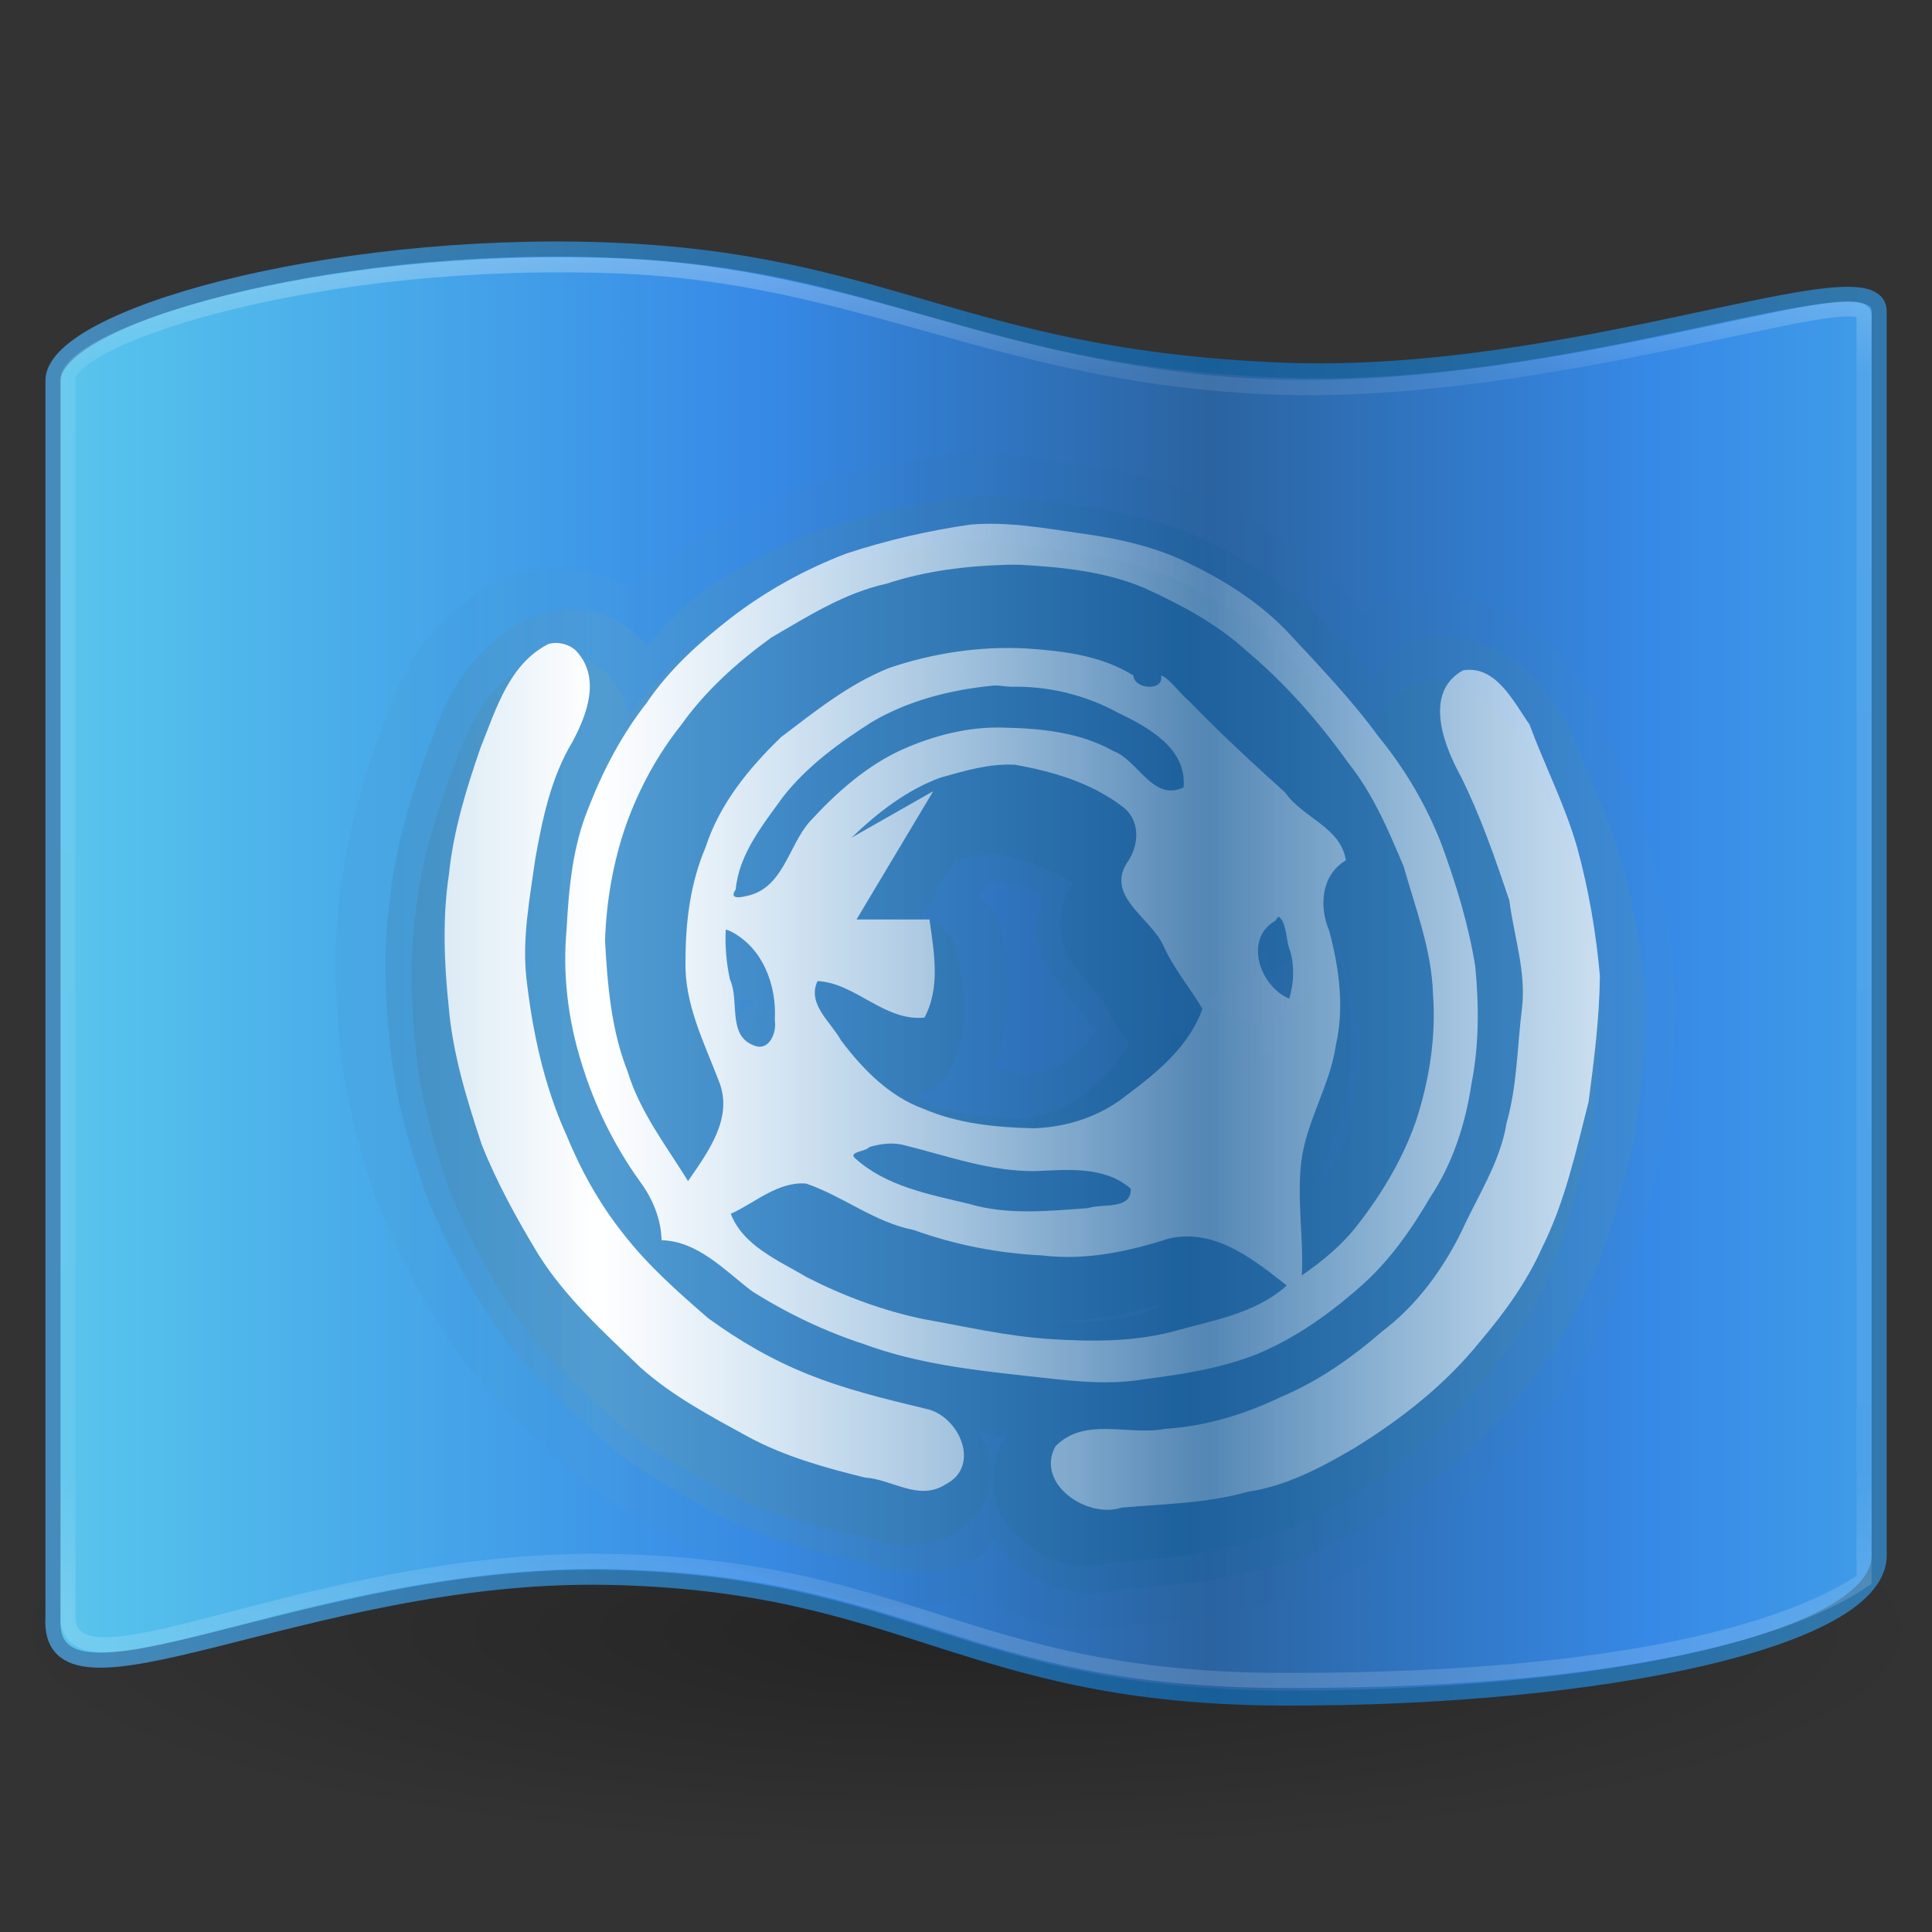 <?xml version="1.0" encoding="UTF-8" standalone="no"?>
<!-- Created with Inkscape (http://www.inkscape.org/) -->

<svg
   xmlns:dc="http://purl.org/dc/elements/1.1/"
   xmlns:cc="http://creativecommons.org/ns#"
   xmlns:rdf="http://www.w3.org/1999/02/22-rdf-syntax-ns#"
   xmlns:svg="http://www.w3.org/2000/svg"
   xmlns="http://www.w3.org/2000/svg"
   xmlns:xlink="http://www.w3.org/1999/xlink"
   xmlns:sodipodi="http://sodipodi.sourceforge.net/DTD/sodipodi-0.dtd"
   xmlns:inkscape="http://www.inkscape.org/namespaces/inkscape"
   width="128"
   height="128"
   id="svg4057"
   version="1.1"
   inkscape:version="0.91 r13725"
   sodipodi:docname="preferences-desktop-locale.svg">
  <rect width="100%" height="100%" fill="#333333" stroke="none"/>
  <defs
     id="defs4059">
    <linearGradient
       inkscape:collect="always"
       xlink:href="#linearGradient4120"
       id="linearGradient3862"
       gradientUnits="userSpaceOnUse"
       spreadMethod="reflect"
       x1="14.851"
       y1="25.002"
       x2="30.055"
       y2="25.002"
       gradientTransform="matrix(2.667,0,0,2.667,0,-80)" />
    <linearGradient
       id="linearGradient4120">
      <stop
         id="stop4122"
         style="stop-color:#ffffff;stop-opacity:1"
         offset="0" />
      <stop
         id="stop4124"
         style="stop-color:#ffffff;stop-opacity:0.235"
         offset="1" />
    </linearGradient>
    <linearGradient
       inkscape:collect="always"
       xlink:href="#linearGradient3707-319-631-407-324-3-8"
       id="linearGradient3927"
       gradientUnits="userSpaceOnUse"
       gradientTransform="translate(0,-4.8555953e-4)"
       spreadMethod="reflect"
       x1="29.967"
       y1="21.024"
       x2="14.851"
       y2="21.024" />
    <linearGradient
       id="linearGradient3707-319-631-407-324-3-8">
      <stop
         offset="0"
         style="stop-color:#185f9a;stop-opacity:1;"
         id="stop3760-7-3" />
      <stop
         offset="1"
         style="stop-color:#599ec9;stop-opacity:1;"
         id="stop3762-8-4" />
    </linearGradient>
    <linearGradient
       y2="21.024"
       x2="14.851"
       y1="21.024"
       x1="29.967"
       spreadMethod="reflect"
       gradientTransform="translate(0,-4.8555953e-4)"
       gradientUnits="userSpaceOnUse"
       id="linearGradient3946"
       xlink:href="#linearGradient3707-319-631-407-324-3-8-3"
       inkscape:collect="always" />
    <linearGradient
       id="linearGradient3707-319-631-407-324-3-8-3">
      <stop
         offset="0"
         style="stop-color:#185f9a;stop-opacity:1;"
         id="stop3760-7-3-6" />
      <stop
         offset="1"
         style="stop-color:#599ec9;stop-opacity:1;"
         id="stop3762-8-4-4" />
    </linearGradient>
    <linearGradient
       y2="21.024"
       x2="14.851"
       y1="21.024"
       x1="29.967"
       spreadMethod="reflect"
       gradientTransform="translate(0,-4.8555953e-4)"
       gradientUnits="userSpaceOnUse"
       id="linearGradient3980"
       xlink:href="#linearGradient3707-319-631-407-324-3-8-3-8"
       inkscape:collect="always" />
    <linearGradient
       id="linearGradient3707-319-631-407-324-3-8-3-8">
      <stop
         offset="0"
         style="stop-color:#185f9a;stop-opacity:1;"
         id="stop3760-7-3-6-1" />
      <stop
         offset="1"
         style="stop-color:#599ec9;stop-opacity:1;"
         id="stop3762-8-4-4-0" />
    </linearGradient>
    <linearGradient
       inkscape:collect="always"
       xlink:href="#linearGradient3875"
       id="linearGradient3865"
       gradientUnits="userSpaceOnUse"
       x1="23.571"
       y1="5.553"
       x2="23.571"
       y2="39.87"
       gradientTransform="matrix(2.767,0,0,2.757,-2.419,-83.103)" />
    <linearGradient
       id="linearGradient3875">
      <stop
         offset="0"
         style="stop-color:#ffffff;stop-opacity:1;"
         id="stop3877" />
      <stop
         id="stop3879"
         style="stop-color:#ffffff;stop-opacity:0.235;"
         offset="0.131" />
      <stop
         offset="0.902"
         style="stop-color:#ffffff;stop-opacity:0.157;"
         id="stop3881" />
      <stop
         offset="1"
         style="stop-color:#ffffff;stop-opacity:0.392;"
         id="stop3883" />
    </linearGradient>
    <linearGradient
       inkscape:collect="always"
       xlink:href="#linearGradient2867-449-88-871-390-598-476-591-434-148-57-177-3-8"
       id="linearGradient3868"
       gradientUnits="userSpaceOnUse"
       gradientTransform="matrix(3.566,0,0,3.56,-19.923,-86.597)"
       spreadMethod="reflect"
       x1="0.365"
       y1="19.599"
       x2="28.06"
       y2="19.599" />
    <linearGradient
       id="linearGradient2867-449-88-871-390-598-476-591-434-148-57-177-3-8">
      <stop
         offset="0"
         style="stop-color:#90dbec;stop-opacity:1;"
         id="stop3750-8-9" />
      <stop
         offset="0.262"
         style="stop-color:#55c1ec;stop-opacity:1;"
         id="stop3752-3-2" />
      <stop
         offset="0.705"
         style="stop-color:#3689e6;stop-opacity:1;"
         id="stop3754-7-2" />
      <stop
         offset="1"
         style="stop-color:#2b63a0;stop-opacity:1;"
         id="stop3756-9-3" />
    </linearGradient>
    <linearGradient
       inkscape:collect="always"
       xlink:href="#linearGradient3707-319-631-407-324-3-8"
       id="linearGradient3870"
       gradientUnits="userSpaceOnUse"
       spreadMethod="reflect"
       x1="30"
       y1="30"
       x2="-11"
       y2="30"
       gradientTransform="matrix(2.689,0,0,2.666,-0.523,-80.804)" />
    <linearGradient
       id="linearGradient8838">
      <stop
         id="stop8840"
         style="stop-color:#000000;stop-opacity:1"
         offset="0" />
      <stop
         id="stop8842"
         style="stop-color:#000000;stop-opacity:0"
         offset="1" />
    </linearGradient>
    <radialGradient
       r="10.625"
       fy="4.625"
       fx="62.625"
       cy="4.625"
       cx="62.625"
       gradientTransform="matrix(6.024,0,0,1.38,-313.224,21.616)"
       gradientUnits="userSpaceOnUse"
       id="radialGradient4055"
       xlink:href="#linearGradient8838"
       inkscape:collect="always" />
  </defs>
  <sodipodi:namedview
     id="base"
     pagecolor="#ffffff"
     bordercolor="#666666"
     borderopacity="1.0"
     inkscape:pageopacity="0.0"
     inkscape:pageshadow="2"
     inkscape:zoom="1"
     inkscape:cx="80.001141"
     inkscape:cy="41.507082"
     inkscape:current-layer="layer1"
     showgrid="false"
     inkscape:grid-bbox="true"
     inkscape:document-units="px"
     inkscape:window-width="1366"
     inkscape:window-height="718"
     inkscape:window-x="0"
     inkscape:window-y="25"
     inkscape:window-maximized="1"
     inkscape:snap-bbox="true"
     inkscape:bbox-paths="true"
     inkscape:bbox-nodes="true"
     inkscape:snap-bbox-edge-midpoints="true"
     inkscape:snap-global="true">
    <inkscape:grid
       type="xygrid"
       id="grid4173" />
  </sodipodi:namedview>
  <g
     id="layer1"
     inkscape:label="Layer 1"
     inkscape:groupmode="layer"
     transform="translate(0,80)">
    <path
       inkscape:connector-curvature="0"
       style="display:inline;overflow:visible;visibility:visible;opacity:0.3;fill:url(#radialGradient4055);fill-opacity:1;fill-rule:evenodd;stroke:none;stroke-width:1;marker:none"
       id="path8836"
       d="m 128,28 c 0,8.1 -28.654,14.667 -64,14.667 -35.346,0 -64,-6.566 -64,-14.667 C 0,19.9 28.654,13.333 64,13.333 c 35.346,0 64,6.566 64,14.667 l 0,0 z" />
    <path
       inkscape:connector-curvature="0"
       style="fill:url(#linearGradient3868);fill-opacity:1;fill-rule:evenodd;stroke:url(#linearGradient3870);stroke-width:1;stroke-linecap:butt;stroke-linejoin:round;stroke-miterlimit:4;stroke-dasharray:none;stroke-opacity:1"
       id="path4319"
       d="m 3.51,-54.75 c -0.119,-4.194 18.04,-9.357 36.645,-8.692 18.604,0.666 23.571,7.084 44.652,7.964 19.526,0.816 39.81,-8.131 39.691,-3.857 l 0,82.319 c 0.168,5.648 -18.398,9.576 -39.484,9.515 C 63.929,32.438 60.012,24.86 40.156,24.501 20.31,24.143 3.006,34.999 3.51,27.106 Z"
       sodipodi:nodetypes="cssccsscc" />
    <path
       inkscape:connector-curvature="0"
       style="opacity:0.4;fill:none;stroke:url(#linearGradient3865);stroke-width:1px;stroke-linecap:butt;stroke-linejoin:miter;stroke-opacity:1"
       id="path5213"
       d="m 4.5,-54.973 c 0.416,-2.79 16.437,-8.162 36.356,-7.412 16.237,0.611 25.707,7.422 43.753,8.032 18.045,0.61 38.981,-7.102 38.891,-4.727 l 0,83.746 C 117.938,28.47 105.491,31.407 84.811,31.332 64.151,31.257 60.4,23.949 40.856,23.458 20.87,22.956 4.5,33.076 4.5,27.048 Z"
       sodipodi:nodetypes="cszccsssc" />
    <g
       id="g4194"
       transform="matrix(1.898,0,0,1.898,-27.596,-8.633)">
      <path
         transform="matrix(1.347,0,0,1.342,15.439,-35.166)"
         d="m 23.875,10.01 a 3.032,3.032 0 0 0 -0.178,0.02 c -1.219,0.174 -2.428,0.451 -3.615,0.842 a 3.032,3.032 0 0 0 -0.133,0.047 c -1.278,0.488 -2.517,1.154 -3.645,2.023 a 3.032,3.032 0 0 0 -0.012,0.012 c -0.194,0.151 -0.386,0.435 -0.586,0.604 -0.895,-0.573 -1.832,-0.801 -2.963,-0.457 a 3.032,3.032 0 0 0 -0.492,0.197 c -2.376,1.208 -2.83,3.399 -3.125,4.131 a 3.032,3.032 0 0 0 -0.055,0.141 c -0.377,1.086 -0.759,2.34 -0.914,3.773 -0.204,1.43 -0.139,2.757 -0.018,3.936 0.137,1.588 0.563,2.947 0.949,4.113 a 3.032,3.032 0 0 0 0.062,0.168 c 0.468,1.176 1.043,2.232 1.629,3.199 a 3.032,3.032 0 0 0 0.031,0.049 c 0.977,1.546 2.148,2.536 2.992,3.348 a 3.032,3.032 0 0 0 0.074,0.068 c 1.151,1.035 2.327,1.644 3.256,2.154 a 3.032,3.032 0 0 0 0.027,0.016 c 1.312,0.702 2.576,1.017 3.621,1.271 a 3.032,3.032 0 0 0 0.506,0.08 c -0.38,-0.026 -0.216,-0.01 0.443,0.164 0.585,0.155 1.864,0.163 2.979,-0.35 1.094,0.865 2.412,1.362 4.131,0.783 l -0.705,0.148 c 0.875,-0.076 2.098,-0.121 3.498,-0.484 1.54,-0.271 2.701,-0.921 3.557,-1.424 a 3.032,3.032 0 0 0 0.061,-0.035 c 1.345,-0.833 2.71,-1.886 3.855,-3.297 0.684,-0.806 1.395,-1.766 1.938,-2.957 0.77,-1.566 1.071,-3.03 1.361,-4.166 a 3.032,3.032 0 0 0 0.068,-0.354 c 0.139,-1.05 0.291,-2.211 0.307,-3.486 a 3.032,3.032 0 0 0 -0.012,-0.305 c -0.11,-1.243 -0.32,-2.485 -0.656,-3.717 a 3.032,3.032 0 0 0 -0.01,-0.035 c -0.41,-1.436 -0.963,-2.487 -1.262,-3.289 a 3.032,3.032 0 0 0 -0.355,-0.676 c -0.057,-0.082 -0.315,-0.6 -0.93,-1.264 -0.615,-0.664 -2.15,-1.617 -3.748,-1.33 a 3.032,3.032 0 0 0 -0.949,0.342 c -0.074,0.042 -0.088,0.141 -0.158,0.188 -0.14,-0.148 -0.315,-0.371 -0.445,-0.512 A 3.032,3.032 0 0 0 34.25,13.684 C 33.228,12.587 32.046,11.839 30.898,11.283 29.601,10.637 28.335,10.394 27.258,10.248 26.429,10.127 25.3,9.892 23.875,10.01 Z m -10.199,5.588 c -0.028,0.036 -0.035,0.076 -0.062,0.111 -0.02,0.029 -0.046,0.038 -0.066,0.068 l 0.129,-0.18 z m 22.918,0.76 0.107,0.141 c -0.026,-0.036 -0.05,-0.052 -0.076,-0.088 -0.013,-0.016 -0.018,-0.037 -0.031,-0.053 z m -24.768,2.539 c -0.004,0.01 -0.002,0.017 -0.006,0.027 -0.005,0.013 -0.016,0.026 -0.021,0.039 l 0.027,-0.066 z m 20.188,3.684 c 0.294,1.03 0.536,1.82 0.549,2.205 a 3.032,3.032 0 0 0 0.008,0.129 c 0.012,0.159 -0.06,0.33 -0.064,0.494 l -0.744,0.398 -1.873,-0.656 c -0.46,-0.367 -0.637,-0.659 -0.752,-0.898 -0.007,-0.112 -0.028,-0.247 -0.008,-0.314 l 2.885,-1.357 z m -20.971,0.234 c -0.002,0.018 0.007,0.033 0.006,0.051 -0.001,0.019 -0.013,0.049 -0.014,0.068 l 0.008,-0.119 z m 9.834,0.256 0.08,0.238 -0.023,0.018 c -0.054,-0.151 0.025,-0.079 -0.057,-0.256 z m -2.756,0.076 c 0.626,-0.165 1.323,-0.126 1.756,0.049 0.201,0.09 0.346,0.306 0.545,0.48 l -2.072,1.42 c -0.12,-0.438 -0.218,-0.975 -0.268,-1.736 0.003,-0.073 0.033,-0.14 0.039,-0.213 z m 2.998,0.004 c -0.022,0.063 -0.028,0.122 -0.053,0.176 4.6e-5,-0.012 -0.002,-0.017 -0.002,-0.029 a 3.032,3.032 0 0 0 0.055,-0.146 z m -0.121,0.279 0.002,0.006 c -0.011,0.02 -0.02,0.034 -0.031,0.053 a 3.032,3.032 0 0 0 0.029,-0.059 z m 7.98,0.328 c 8.69e-4,0.004 0.114,0.34 0.133,0.461 -0.129,-0.283 -0.134,-0.467 -0.133,-0.461 z m 0.16,0.562 c 0.036,0.176 -0.017,0.153 0.154,0.537 L 29.143,24.438 c -0.019,-0.067 0.004,-0.068 -0.004,-0.117 z m -3.002,0.414 a 3.032,3.032 0 0 0 0.006,0.012 c 0.014,0.03 0.018,0.023 0.031,0.053 a 3.032,3.032 0 0 0 -0.012,0.01 c -0.017,-0.039 -0.002,-0.013 -0.025,-0.068 1.67e-4,-0.002 -1.66e-4,-0.004 0,-0.006 z m -14.604,2.514 c 0.001,0.005 0.004,0.009 0.006,0.014 0.001,0.004 8.14e-4,0.008 0.002,0.012 l -0.008,-0.025 z m 28.027,0.105 -0.023,0.141 c 0.004,-0.019 -0.002,-0.034 0.002,-0.053 0.004,-0.029 0.017,-0.059 0.021,-0.088 z m -1.41,3.926 -0.096,0.152 c 0.019,-0.028 0.025,-0.058 0.043,-0.086 0.013,-0.022 0.04,-0.045 0.053,-0.066 z m -2.395,2.996 -0.031,0.025 c 0.004,-0.003 0.004,-0.008 0.008,-0.012 0.006,-0.005 0.017,-0.008 0.023,-0.014 z m -15.334,1.977 c 0.018,0.007 0.031,0.003 0.049,0.01 0.021,0.007 0.036,0.021 0.057,0.027 l -0.105,-0.037 z m 8.482,1.02 c 0.016,-0.003 0.021,0.003 0.037,0 l -0.115,0.018 c 0.022,-0.003 0.056,-0.015 0.078,-0.018 z m -3.76,2.15 -0.248,0.145 c 0.049,-0.025 0.086,-0.081 0.135,-0.109 0.036,-0.021 0.078,-0.012 0.113,-0.035 z"
         id="path3925-3-9"
         style="color:#000000;font-style:normal;font-variant:normal;font-weight:normal;font-stretch:normal;font-size:medium;line-height:normal;font-family:'Andale Mono';-inkscape-font-specification:'Andale Mono';text-indent:0;text-align:start;text-decoration:none;text-decoration-line:none;letter-spacing:normal;word-spacing:normal;text-transform:none;direction:ltr;block-progression:tb;writing-mode:lr-tb;text-anchor:start;display:inline;overflow:visible;visibility:visible;opacity:0.1;fill:url(#linearGradient3980);fill-opacity:1;stroke:none;stroke-width:1;marker:none;enable-background:accumulate"
         inkscape:original="M 24.125 13.03125 C 23.073015 13.180997 22.040556 13.417538 21.03125 13.75 C 20.006281 14.141726 19.024969 14.674128 18.15625 15.34375 C 17.372414 15.954698 16.620402 16.638877 16.0625 17.46875 C 15.452657 18.246517 14.982588 19.143219 14.625 20.0625 C 14.225631 21.020453 14.116769 22.066991 14.0625 23.09375 C 13.96066 24.195833 14.109619 25.318443 14.4375 26.375 C 14.757467 27.439355 15.257176 28.441237 15.90625 29.34375 C 16.218169 29.764308 16.424077 30.284983 16.4375 30.8125 C 17.339994 30.83616 18.014716 31.548 18.6875 32.0625 C 19.556669 32.612833 20.489056 33.08653 21.46875 33.40625 C 22.74365 33.875521 24.094763 34.04115 25.4375 34.1875 C 26.425343 34.295011 27.447184 34.448421 28.4375 34.28125 C 29.38658 34.158854 30.325593 34.009849 31.21875 33.65625 C 32.152447 33.266988 32.994233 32.666229 33.75 32 C 34.481881 31.371911 35.047895 30.57775 35.53125 29.75 C 36.098884 28.898141 36.412592 27.912684 36.5625 26.90625 C 36.749167 25.962384 36.749288 24.956956 36.65625 24 C 36.489441 22.958043 36.174896 21.957595 35.8125 20.96875 C 35.43429 19.999745 34.910261 19.084949 34.25 18.28125 C 33.587733 17.371243 32.793983 16.573954 32.03125 15.75 C 31.342976 15.011171 30.467398 14.436305 29.5625 14 C 28.71039 13.572024 27.782881 13.376804 26.84375 13.25 C 25.94613 13.119668 25.034014 12.956218 24.125 13.03125 z M 25 14.03125 C 25.11053 14.02595 25.233167 14.034059 25.34375 14.03125 C 26.38256 14.09064 27.438622 14.185815 28.40625 14.59375 C 29.30684 15.001579 30.200331 15.487338 30.9375 16.15625 C 31.908262 16.970451 32.766344 17.906438 33.5 18.9375 C 34.113334 19.700935 34.498195 20.634147 34.875 21.53125 C 35.167608 22.568082 35.558847 23.598679 35.59375 24.6875 C 35.6745 25.764722 35.525338 26.853207 35.1875 27.875 C 34.866624 28.794153 34.348144 29.637489 33.75 30.40625 C 33.367174 30.914491 32.862552 31.325545 32.34375 31.6875 C 32.38897 30.750999 32.204406 29.80827 32.3125 28.875 C 32.431366 27.861051 33.042598 26.980024 33.1875 25.96875 C 33.4054 25.035184 33.277312 24.04364 33.03125 23.125 C 32.774059 22.524163 32.822805 21.735501 33.4375 21.375 C 33.311243 20.547737 32.374675 20.319287 31.9375 19.6875 C 31.117929 18.946302 30.29861 18.201978 29.53125 17.40625 C 29.311547 17.231016 29.048864 16.839983 28.84375 16.78125 C 28.93693 17.171254 28.185554 17.141175 28.15625 16.78125 C 27.366905 16.285633 26.409287 16.186553 25.5 16.125 C 24.344115 16.062 23.188856 16.221616 22.09375 16.59375 C 21.092201 16.99224 20.253791 17.669611 19.40625 18.3125 C 18.60555 19.084171 17.877302 19.958562 17.53125 21.03125 C 17.149173 21.92571 17.031188 22.913555 17.03125 23.875 C 16.9969 24.944409 17.507309 25.906382 17.875 26.875 C 18.243675 27.782746 17.5842 28.629987 17.09375 29.34375 C 16.550976 28.465026 15.897108 27.625978 15.59375 26.625 C 15.184868 25.596677 15.092599 24.470062 15.03125 23.375 C 15.06121 22.392655 15.238094 21.397436 15.5625 20.46875 C 15.881064 19.579289 16.348882 18.740008 16.9375 18 C 17.542667 17.149114 18.315838 16.456068 19.15625 15.84375 C 20.069162 15.312439 20.985948 14.727254 22.03125 14.5 C 22.990665 14.183034 23.992977 14.05849 25 14.03125 z M 13.625 16 C 12.647263 16.497044 12.31874 17.618587 11.9375 18.5625 C 11.58127 19.588913 11.266592 20.633726 11.15625 21.71875 C 10.993969 22.80362 11.04331 23.912915 11.15625 25 C 11.25524 26.18254 11.597216 27.316626 11.96875 28.4375 C 12.350175 29.395699 12.841859 30.307537 13.375 31.1875 C 14.049352 32.254386 15.003045 33.10076 15.90625 33.96875 C 16.705915 34.687628 17.657362 35.204716 18.59375 35.71875 C 19.497421 36.202494 20.508708 36.47742 21.5 36.71875 C 22.188311 36.76665 22.828484 37.308227 23.5 36.875 C 24.389831 36.413397 23.817894 35.160585 23 35 C 22.016261 34.762708 21.03579 34.536122 20.09375 34.15625 C 19.206444 33.80407 18.364363 33.311473 17.59375 32.75 C 16.83605 32.092756 16.083132 31.423455 15.46875 30.625 C 14.885043 29.886704 14.418353 29.057743 14.0625 28.1875 C 13.506885 26.965991 13.247212 25.640111 13.09375 24.3125 C 12.980635 23.316701 13.176111 22.328276 13.3125 21.34375 C 13.490138 20.343826 13.689679 19.318445 14.21875 18.4375 C 14.59339 17.741318 14.942066 16.818367 14.3125 16.15625 C 14.139743 15.996425 13.855004 15.930116 13.625 16 z M 36.34375 16.65625 C 35.362774 17.207506 35.852835 18.50753 36.28125 19.28125 C 36.773642 20.27246 37.148002 21.328 37.5 22.375 C 37.614647 23.268823 37.924059 24.152769 37.8125 25.0625 C 37.694764 26.007852 37.700761 26.980089 37.4375 27.90625 C 37.282342 28.878226 36.713442 29.70992 36.3125 30.59375 C 35.841055 31.549564 35.198784 32.415515 34.34375 33.0625 C 33.584195 33.719892 32.742889 34.329655 31.8125 34.71875 C 30.911591 35.153591 29.938887 35.43593 28.9375 35.5 C 28.035478 35.675857 26.939408 35.187415 26.21875 35.9375 C 25.723432 36.87598 27.0258 37.754498 27.875 37.46875 C 28.922667 37.37826 29.981643 37.35176 31 37.0625 C 31.95616 36.922264 32.831555 36.453276 33.65625 35.96875 C 34.816746 35.250123 35.921974 34.381135 36.78125 33.3125 C 37.385286 32.60258 37.930415 31.854063 38.3125 31 C 38.883451 29.858839 39.154647 28.603321 39.46875 27.375 C 39.606138 26.337651 39.736975 25.297906 39.75 24.25 C 39.6547 23.171086 39.472431 22.107974 39.1875 21.0625 C 38.88617 20.006955 38.382538 19.026369 38 18 C 37.607945 17.438231 37.160648 16.509801 36.34375 16.65625 z M 24.59375 17.03125 C 24.765464 17.0012 24.95281 17.06118 25.125 17.0625 C 26.045417 17.03987 26.975679 17.275123 27.78125 17.71875 C 28.5272 18.077743 29.492487 18.594422 29.40625 19.5625 C 28.641448 19.927417 28.280177 18.887296 27.65625 18.65625 C 26.843176 18.199761 25.884983 18.114168 24.96875 18.09375 C 24.082047 18.05609 23.212585 18.261786 22.40625 18.625 C 21.529095 19.028071 20.772455 19.699639 20.125 20.40625 C 19.57654 21.014712 19.453619 22.112373 18.5 22.28125 C 18.378135 22.31287 18.110476 22.337802 18.28125 22.09375 C 18.36537 21.209434 18.938414 20.506442 19.4375 19.8125 C 20.033508 19.045417 20.843059 18.455381 21.65625 17.9375 C 22.544693 17.411569 23.572358 17.1358 24.59375 17.03125 z M 25.21875 19 C 26.155407 19.166455 27.107906 19.453101 27.875 20.03125 C 28.359535 20.366084 28.313491 21.00091 28 21.4375 C 27.464843 22.276513 28.614874 22.822995 28.90625 23.5 C 29.158103 24.058833 29.563087 24.535783 29.875 25.0625 C 29.550415 25.987358 28.760667 26.651408 28 27.21875 C 27.346995 27.745883 26.521536 28.003109 25.6875 28.03125 C 24.760629 28.01166 23.795413 27.902601 22.9375 27.53125 C 22.08598 27.223694 21.440182 26.551804 20.90625 25.84375 C 20.660394 25.392684 20.040961 24.94288 20.3125 24.375 C 21.247985 24.41541 21.975015 25.384391 22.96875 25.28125 C 23.373562 24.530623 23.204892 23.646684 23.09375 22.84375 L 21.28125 22.84375 L 23.1875 19.65625 L 21.15625 20.8125 C 21.797615 20.194388 22.534079 19.623088 23.375 19.3125 C 23.981644 19.141893 24.580755 18.965458 25.21875 19 z M 31.75 22.78125 L 31.78125 22.78125 C 31.974951 22.935968 31.948317 23.368437 32.0625 23.625 C 32.169323 24.008693 32.14565 24.432782 32.03125 24.8125 C 31.301226 24.505862 30.891388 23.330177 31.6875 22.875 L 31.75 22.78125 z M 18.03125 23.09375 L 18.125 23.125 C 18.946006 23.521344 19.303555 24.475605 19.25 25.34375 C 19.3038 25.650298 19.110998 26.142498 18.71875 25.96875 C 18.067492 25.714936 18.366915 24.866635 18.125 24.34375 C 18.03445 23.933845 18.011297 23.512834 18.03125 23.09375 z M 22.40625 28.4375 C 23.513487 28.703964 24.628886 29.122847 25.78125 29.09375 C 26.569211 29.05943 27.449656 28.973407 28.09375 29.53125 C 28.11642 30.06894 27.377238 29.880386 27.03125 30 C 26.04257 30.07071 25.028463 30.195428 24.0625 29.90625 C 23.084606 29.671979 22.021354 29.475847 21.25 28.78125 C 21.052323 28.614214 21.522924 28.610214 21.59375 28.5 C 21.857223 28.42003 22.134007 28.38167 22.40625 28.4375 z M 20.03125 29.40625 C 20.948951 29.719643 21.721828 30.375316 22.6875 30.5625 C 23.716485 30.93365 24.814173 31.134652 25.90625 31.1875 C 26.97049 31.317233 28.025911 31.103925 29.03125 30.78125 C 30.10402 30.514903 31.050457 31.215606 31.84375 31.84375 L 31.96875 31.9375 C 31.185003 32.645336 30.079808 32.813719 29.09375 33.09375 C 28.108638 33.342705 27.070474 33.346788 26.0625 33.28125 C 25.009714 33.21305 23.97398 32.965294 22.9375 32.78125 C 21.931864 32.573295 20.975908 32.216713 20.0625 31.75 C 19.366603 31.335408 18.461525 30.956825 18.15625 30.15625 C 18.739588 29.897778 19.326397 29.345821 20.03125 29.40625 z "
         inkscape:radius="3.0319808"
         sodipodi:type="inkscape:offset" />
      <path
         transform="matrix(1.347,0,0,1.342,15.779,-35.056)"
         d="m 23.961,11.047 a 1.992,1.992 0 0 0 -0.117,0.012 c -1.162,0.165 -2.31,0.43 -3.436,0.801 a 1.992,1.992 0 0 0 -0.088,0.031 c -1.191,0.455 -2.342,1.074 -3.381,1.875 a 1.992,1.992 0 0 0 -0.008,0.008 c -0.38,0.296 -0.727,0.773 -1.107,1.135 -0.032,-0.038 -0.034,-0.089 -0.068,-0.125 a 1.992,1.992 0 0 0 -0.092,-0.088 C 14.892,13.981 14.05,13.789 13.047,14.094 a 1.992,1.992 0 0 0 -0.324,0.131 c -1.896,0.964 -2.306,2.787 -2.631,3.592 a 1.992,1.992 0 0 0 -0.035,0.094 C 9.687,18.975 9.328,20.156 9.188,21.471 c -0.19,1.314 -0.13,2.566 -0.012,3.713 0.124,1.449 0.521,2.731 0.902,3.881 a 1.992,1.992 0 0 0 0.041,0.109 c 0.438,1.101 0.985,2.108 1.553,3.045 a 1.992,1.992 0 0 0 0.02,0.033 c 0.873,1.382 1.969,2.321 2.834,3.152 a 1.992,1.992 0 0 0 0.049,0.045 c 1.031,0.927 2.129,1.504 3.061,2.016 a 1.992,1.992 0 0 0 0.02,0.01 c 1.172,0.627 2.348,0.93 3.375,1.18 a 1.992,1.992 0 0 0 0.332,0.051 c -0.132,-0.009 0.09,0.053 0.637,0.197 0.525,0.139 1.593,0.188 2.471,-0.318 0.18,-0.101 0.245,-0.329 0.404,-0.473 0.151,0.184 0.242,0.457 0.412,0.596 0.855,0.696 1.924,1.086 3.225,0.648 l -0.463,0.098 c 0.917,-0.079 2.064,-0.124 3.318,-0.449 1.368,-0.221 2.449,-0.818 3.301,-1.318 a 1.992,1.992 0 0 0 0.039,-0.023 c 1.285,-0.796 2.564,-1.789 3.613,-3.088 0.653,-0.77 1.303,-1.654 1.789,-2.727 0.703,-1.422 0.993,-2.812 1.291,-3.979 a 1.992,1.992 0 0 0 0.045,-0.232 c 0.139,-1.046 0.284,-2.164 0.299,-3.361 a 1.992,1.992 0 0 0 -0.008,-0.201 c -0.105,-1.186 -0.307,-2.367 -0.625,-3.535 a 1.992,1.992 0 0 0 -0.006,-0.023 c -0.373,-1.306 -0.911,-2.332 -1.238,-3.211 a 1.992,1.992 0 0 0 -0.232,-0.445 c -0.105,-0.15 -0.346,-0.617 -0.84,-1.15 -0.494,-0.534 -1.611,-1.227 -2.801,-1.014 a 1.992,1.992 0 0 0 -0.625,0.225 c -0.331,0.186 -0.478,0.533 -0.701,0.822 -0.4,-0.441 -0.812,-0.955 -1.174,-1.346 a 1.992,1.992 0 0 0 -0.004,-0.004 c -0.908,-0.974 -1.984,-1.661 -3.049,-2.176 -1.143,-0.57 -2.291,-0.798 -3.318,-0.938 -0.852,-0.124 -1.91,-0.336 -3.16,-0.232 z m 1.053,5.057 0.039,0 c -0.004,-1.79e-4 -0.007,0.002 -0.012,0.002 -0.008,-1.87e-4 -0.019,-0.002 -0.027,-0.002 z m -10.518,0.137 c -0.017,0.021 -0.021,0.047 -0.037,0.068 -0.014,0.021 -0.035,0.028 -0.049,0.049 l 0.086,-0.117 z m 21.293,0.777 0.07,0.092 c -0.017,-0.023 -0.034,-0.036 -0.051,-0.059 -0.008,-0.01 -0.011,-0.023 -0.02,-0.033 z m -23.002,2.279 c -0.003,0.006 -0.001,0.011 -0.004,0.018 -0.003,0.009 -0.01,0.017 -0.014,0.025 l 0.018,-0.043 z m 2.912,0.951 c -0.011,0.027 -0.003,0.051 -0.014,0.078 -0.007,0.02 -0.021,0.033 -0.027,0.053 0.008,-0.026 0.015,-0.058 0.023,-0.084 l 0.018,-0.047 z m 9.305,0.762 c 0.467,0.094 0.784,0.251 1.113,0.406 -0.067,0.354 -0.259,0.687 -0.193,1.006 0.134,0.651 0.433,1.059 0.654,1.34 0.442,0.561 0.652,0.882 0.498,0.525 a 1.992,1.992 0 0 0 0.014,0.031 c 0.144,0.32 0.236,0.391 0.381,0.625 -0.202,0.224 -0.276,0.392 -0.662,0.68 A 1.992,1.992 0 0 0 26.75,25.67 c -0.253,0.204 -0.642,0.336 -1.092,0.359 -0.338,-0.01 -0.559,-0.1 -0.854,-0.145 0.589,-1.384 0.354,-2.644 0.262,-3.314 a 1.992,1.992 0 0 0 -0.602,-1.17 l 0.191,-0.32 c 0.1,-0.017 0.279,-0.069 0.348,-0.07 z m -12.924,1.9 c -9.39e-4,0.01 0.005,0.019 0.004,0.029 -7.85e-4,0.015 -0.009,0.034 -0.01,0.049 l 0.006,-0.078 z m 20.723,0.066 c 0.35,0.147 0.366,0.233 0.42,0.455 0.034,0.14 -0.188,0.449 -0.344,0.738 l -1.117,0.598 -1.223,-0.43 c -0.184,-0.147 -0.071,-0.111 -0.154,-0.223 l 2.418,-1.139 z m -14.512,1.141 c 0.126,-0.046 0.227,0.022 0.361,0.01 l -1.213,0.83 c 0.034,-0.065 -0.014,-0.118 0.041,-0.203 0.127,-0.196 0.38,-0.479 0.811,-0.637 z m 11.889,0.096 c 0.034,0.105 -6.24e-4,0.081 0.062,0.223 l -0.076,-0.217 0.014,-0.006 z m 4.979,2.039 -0.031,0.17 c 0.007,-0.031 -7.71e-4,-0.057 0.006,-0.088 0.007,-0.046 0.019,-0.035 0.025,-0.082 z m -22.629,0.697 c 0.001,0.004 0.005,0.006 0.006,0.01 5.64e-4,0.002 -5.64e-4,0.004 0,0.006 l -0.006,-0.016 z m 26.004,0.25 -0.018,0.094 c 0.004,-0.018 -0.001,-0.033 0.002,-0.051 0.002,-0.014 0.013,-0.029 0.016,-0.043 z m -1.281,3.555 -0.062,0.1 c 0.008,-0.012 0.005,-0.027 0.014,-0.039 0.012,-0.021 0.037,-0.04 0.049,-0.061 z m -15.24,1.682 c 0.047,0.017 0.097,0.013 0.145,0.029 0.062,0.014 0.088,0.04 0.152,0.053 l -0.297,-0.082 z m 3.732,0.727 c 0.022,0.001 0.044,0.013 0.066,0.014 l -0.145,-0.012 c 0.027,0.003 0.051,-0.005 0.078,-0.002 z m 9.322,0.332 -0.02,0.018 c 0.004,-0.003 0.004,-0.007 0.008,-0.01 0.003,-0.003 0.008,-0.005 0.012,-0.008 z m -14.285,1.781 c 0.013,0.005 0.024,0.003 0.037,0.008 0.012,0.004 0.021,0.012 0.033,0.016 l -0.07,-0.023 z m 7.963,0.969 c 0.01,-0.002 0.015,0.002 0.025,0 l -0.078,0.012 c 0.016,-0.002 0.037,-0.01 0.053,-0.012 z"
         id="path3925-3"
         style="color:#000000;font-style:normal;font-variant:normal;font-weight:normal;font-stretch:normal;font-size:medium;line-height:normal;font-family:'Andale Mono';-inkscape-font-specification:'Andale Mono';text-indent:0;text-align:start;text-decoration:none;text-decoration-line:none;letter-spacing:normal;word-spacing:normal;text-transform:none;direction:ltr;block-progression:tb;writing-mode:lr-tb;text-anchor:start;display:inline;overflow:visible;visibility:visible;opacity:0.35;fill:url(#linearGradient3946);fill-opacity:1;stroke:none;stroke-width:1;marker:none;enable-background:accumulate"
         inkscape:original="M 24.125 13.03125 C 23.073015 13.180997 22.040556 13.417538 21.03125 13.75 C 20.006281 14.141726 19.024969 14.674128 18.15625 15.34375 C 17.372414 15.954698 16.620402 16.638877 16.0625 17.46875 C 15.452657 18.246517 14.982588 19.143219 14.625 20.0625 C 14.225631 21.020453 14.116769 22.066991 14.0625 23.09375 C 13.96066 24.195833 14.109619 25.318443 14.4375 26.375 C 14.757467 27.439355 15.257176 28.441237 15.90625 29.34375 C 16.218169 29.764308 16.424077 30.284983 16.4375 30.8125 C 17.339994 30.83616 18.014716 31.548 18.6875 32.0625 C 19.556669 32.612833 20.489056 33.08653 21.46875 33.40625 C 22.74365 33.875521 24.094763 34.04115 25.4375 34.1875 C 26.425343 34.295011 27.447184 34.448421 28.4375 34.28125 C 29.38658 34.158854 30.325593 34.009849 31.21875 33.65625 C 32.152447 33.266988 32.994233 32.666229 33.75 32 C 34.481881 31.371911 35.047895 30.57775 35.53125 29.75 C 36.098884 28.898141 36.412592 27.912684 36.5625 26.90625 C 36.749167 25.962384 36.749288 24.956956 36.65625 24 C 36.489441 22.958043 36.174896 21.957595 35.8125 20.96875 C 35.43429 19.999745 34.910261 19.084949 34.25 18.28125 C 33.587733 17.371243 32.793983 16.573954 32.03125 15.75 C 31.342976 15.011171 30.467398 14.436305 29.5625 14 C 28.71039 13.572024 27.782881 13.376804 26.84375 13.25 C 25.94613 13.119668 25.034014 12.956218 24.125 13.03125 z M 25 14.03125 C 25.11053 14.02595 25.233167 14.034059 25.34375 14.03125 C 26.38256 14.09064 27.438622 14.185815 28.40625 14.59375 C 29.30684 15.001579 30.200331 15.487338 30.9375 16.15625 C 31.908262 16.970451 32.766344 17.906438 33.5 18.9375 C 34.113334 19.700935 34.498195 20.634147 34.875 21.53125 C 35.167608 22.568082 35.558847 23.598679 35.59375 24.6875 C 35.6745 25.764722 35.525338 26.853207 35.1875 27.875 C 34.866624 28.794153 34.348144 29.637489 33.75 30.40625 C 33.367174 30.914491 32.862552 31.325545 32.34375 31.6875 C 32.38897 30.750999 32.204406 29.80827 32.3125 28.875 C 32.431366 27.861051 33.042598 26.980024 33.1875 25.96875 C 33.4054 25.035184 33.277312 24.04364 33.03125 23.125 C 32.774059 22.524163 32.822805 21.735501 33.4375 21.375 C 33.311243 20.547737 32.374675 20.319287 31.9375 19.6875 C 31.117929 18.946302 30.29861 18.201978 29.53125 17.40625 C 29.311547 17.231016 29.048864 16.839983 28.84375 16.78125 C 28.93693 17.171254 28.185554 17.141175 28.15625 16.78125 C 27.366905 16.285633 26.409287 16.186553 25.5 16.125 C 24.344115 16.062 23.188856 16.221616 22.09375 16.59375 C 21.092201 16.99224 20.253791 17.669611 19.40625 18.3125 C 18.60555 19.084171 17.877302 19.958562 17.53125 21.03125 C 17.149173 21.92571 17.031188 22.913555 17.03125 23.875 C 16.9969 24.944409 17.507309 25.906382 17.875 26.875 C 18.243675 27.782746 17.5842 28.629987 17.09375 29.34375 C 16.550976 28.465026 15.897108 27.625978 15.59375 26.625 C 15.184868 25.596677 15.092599 24.470062 15.03125 23.375 C 15.06121 22.392655 15.238094 21.397436 15.5625 20.46875 C 15.881064 19.579289 16.348882 18.740008 16.9375 18 C 17.542667 17.149114 18.315838 16.456068 19.15625 15.84375 C 20.069162 15.312439 20.985948 14.727254 22.03125 14.5 C 22.990665 14.183034 23.992977 14.05849 25 14.03125 z M 13.625 16 C 12.647263 16.497044 12.31874 17.618587 11.9375 18.5625 C 11.58127 19.588913 11.266592 20.633726 11.15625 21.71875 C 10.993969 22.80362 11.04331 23.912915 11.15625 25 C 11.25524 26.18254 11.597216 27.316626 11.96875 28.4375 C 12.350175 29.395699 12.841859 30.307537 13.375 31.1875 C 14.049352 32.254386 15.003045 33.10076 15.90625 33.96875 C 16.705915 34.687628 17.657362 35.204716 18.59375 35.71875 C 19.497421 36.202494 20.508708 36.47742 21.5 36.71875 C 22.188311 36.76665 22.828484 37.308227 23.5 36.875 C 24.389831 36.413397 23.817894 35.160585 23 35 C 22.016261 34.762708 21.03579 34.536122 20.09375 34.15625 C 19.206444 33.80407 18.364363 33.311473 17.59375 32.75 C 16.83605 32.092756 16.083132 31.423455 15.46875 30.625 C 14.885043 29.886704 14.418353 29.057743 14.0625 28.1875 C 13.506885 26.965991 13.247212 25.640111 13.09375 24.3125 C 12.980635 23.316701 13.176111 22.328276 13.3125 21.34375 C 13.490138 20.343826 13.689679 19.318445 14.21875 18.4375 C 14.59339 17.741318 14.942066 16.818367 14.3125 16.15625 C 14.139743 15.996425 13.855004 15.930116 13.625 16 z M 36.34375 16.65625 C 35.362774 17.207506 35.852835 18.50753 36.28125 19.28125 C 36.773642 20.27246 37.148002 21.328 37.5 22.375 C 37.614647 23.268823 37.924059 24.152769 37.8125 25.0625 C 37.694764 26.007852 37.700761 26.980089 37.4375 27.90625 C 37.282342 28.878226 36.713442 29.70992 36.3125 30.59375 C 35.841055 31.549564 35.198784 32.415515 34.34375 33.0625 C 33.584195 33.719892 32.742889 34.329655 31.8125 34.71875 C 30.911591 35.153591 29.938887 35.43593 28.9375 35.5 C 28.035478 35.675857 26.939408 35.187415 26.21875 35.9375 C 25.723432 36.87598 27.0258 37.754498 27.875 37.46875 C 28.922667 37.37826 29.981643 37.35176 31 37.0625 C 31.95616 36.922264 32.831555 36.453276 33.65625 35.96875 C 34.816746 35.250123 35.921974 34.381135 36.78125 33.3125 C 37.385286 32.60258 37.930415 31.854063 38.3125 31 C 38.883451 29.858839 39.154647 28.603321 39.46875 27.375 C 39.606138 26.337651 39.736975 25.297906 39.75 24.25 C 39.6547 23.171086 39.472431 22.107974 39.1875 21.0625 C 38.88617 20.006955 38.382538 19.026369 38 18 C 37.607945 17.438231 37.160648 16.509801 36.34375 16.65625 z M 24.59375 17.03125 C 24.765464 17.0012 24.95281 17.06118 25.125 17.0625 C 26.045417 17.03987 26.975679 17.275123 27.78125 17.71875 C 28.5272 18.077743 29.492487 18.594422 29.40625 19.5625 C 28.641448 19.927417 28.280177 18.887296 27.65625 18.65625 C 26.843176 18.199761 25.884983 18.114168 24.96875 18.09375 C 24.082047 18.05609 23.212585 18.261786 22.40625 18.625 C 21.529095 19.028071 20.772455 19.699639 20.125 20.40625 C 19.57654 21.014712 19.453619 22.112373 18.5 22.28125 C 18.378135 22.31287 18.110476 22.337802 18.28125 22.09375 C 18.36537 21.209434 18.938414 20.506442 19.4375 19.8125 C 20.033508 19.045417 20.843059 18.455381 21.65625 17.9375 C 22.544693 17.411569 23.572358 17.1358 24.59375 17.03125 z M 25.21875 19 C 26.155407 19.166455 27.107906 19.453101 27.875 20.03125 C 28.359535 20.366084 28.313491 21.00091 28 21.4375 C 27.464843 22.276513 28.614874 22.822995 28.90625 23.5 C 29.158103 24.058833 29.563087 24.535783 29.875 25.0625 C 29.550415 25.987358 28.760667 26.651408 28 27.21875 C 27.346995 27.745883 26.521536 28.003109 25.6875 28.03125 C 24.760629 28.01166 23.795413 27.902601 22.9375 27.53125 C 22.08598 27.223694 21.440182 26.551804 20.90625 25.84375 C 20.660394 25.392684 20.040961 24.94288 20.3125 24.375 C 21.247985 24.41541 21.975015 25.384391 22.96875 25.28125 C 23.373562 24.530623 23.204892 23.646684 23.09375 22.84375 L 21.28125 22.84375 L 23.1875 19.65625 L 21.15625 20.8125 C 21.797615 20.194388 22.534079 19.623088 23.375 19.3125 C 23.981644 19.141893 24.580755 18.965458 25.21875 19 z M 31.75 22.78125 L 31.78125 22.78125 C 31.974951 22.935968 31.948317 23.368437 32.0625 23.625 C 32.169323 24.008693 32.14565 24.432782 32.03125 24.8125 C 31.301226 24.505862 30.891388 23.330177 31.6875 22.875 L 31.75 22.78125 z M 18.03125 23.09375 L 18.125 23.125 C 18.946006 23.521344 19.303555 24.475605 19.25 25.34375 C 19.3038 25.650298 19.110998 26.142498 18.71875 25.96875 C 18.067492 25.714936 18.366915 24.866635 18.125 24.34375 C 18.03445 23.933845 18.011297 23.512834 18.03125 23.09375 z M 22.40625 28.4375 C 23.513487 28.703964 24.628886 29.122847 25.78125 29.09375 C 26.569211 29.05943 27.449656 28.973407 28.09375 29.53125 C 28.11642 30.06894 27.377238 29.880386 27.03125 30 C 26.04257 30.07071 25.028463 30.195428 24.0625 29.90625 C 23.084606 29.671979 22.021354 29.475847 21.25 28.78125 C 21.052323 28.614214 21.522924 28.610214 21.59375 28.5 C 21.857223 28.42003 22.134007 28.38167 22.40625 28.4375 z M 20.03125 29.40625 C 20.948951 29.719643 21.721828 30.375316 22.6875 30.5625 C 23.716485 30.93365 24.814173 31.134652 25.90625 31.1875 C 26.97049 31.317233 28.025911 31.103925 29.03125 30.78125 C 30.10402 30.514903 31.050457 31.215606 31.84375 31.84375 L 31.96875 31.9375 C 31.185003 32.645336 30.079808 32.813719 29.09375 33.09375 C 28.108638 33.342705 27.070474 33.346788 26.0625 33.28125 C 25.009714 33.21305 23.97398 32.965294 22.9375 32.78125 C 21.931864 32.573295 20.975908 32.216713 20.0625 31.75 C 19.366603 31.335408 18.461525 30.956825 18.15625 30.15625 C 18.739588 29.897778 19.326397 29.345821 20.03125 29.40625 z "
         inkscape:radius="1.99158"
         sodipodi:type="inkscape:offset" />
      <path
         transform="matrix(1.347,0,0,1.342,15.441,-34.737)"
         d="m 24.037,11.975 a 1.061,1.061 0 0 0 -0.062,0.006 c -1.11,0.158 -2.204,0.409 -3.275,0.762 a 1.061,1.061 0 0 0 -0.047,0.018 c -1.113,0.426 -2.185,1.005 -3.145,1.744 a 1.061,1.061 0 0 0 -0.004,0.004 c -0.669,0.522 -1.298,1.194 -1.879,1.916 -0.094,-0.355 -0.264,-0.705 -0.543,-0.998 a 1.061,1.061 0 0 0 -0.049,-0.049 c -0.492,-0.455 -1.075,-0.588 -1.717,-0.393 a 1.061,1.061 0 0 0 -0.172,0.07 c -1.467,0.746 -1.84,2.242 -2.191,3.111 a 1.061,1.061 0 0 0 -0.018,0.049 c -0.363,1.047 -0.702,2.164 -0.828,3.373 -0.177,1.207 -0.121,2.39 -0.006,3.508 0.112,1.325 0.483,2.539 0.859,3.676 a 1.061,1.061 0 0 0 0.021,0.059 c 0.412,1.034 0.933,1.996 1.484,2.906 a 1.061,1.061 0 0 0 0.012,0.018 c 0.78,1.235 1.811,2.132 2.693,2.98 a 1.061,1.061 0 0 0 0.025,0.023 c 0.923,0.829 1.953,1.378 2.887,1.891 a 1.061,1.061 0 0 0 0.01,0.006 C 19.14,37.215 20.24,37.504 21.25,37.75 a 1.061,1.061 0 0 0 0.176,0.027 c 0.091,0.006 0.363,0.107 0.809,0.225 0.434,0.115 1.169,0.145 1.793,-0.23 0.413,-0.232 0.761,-0.614 0.896,-1.041 0.142,-0.446 0.097,-0.881 -0.029,-1.25 -0.048,-0.14 -0.162,-0.24 -0.232,-0.369 0.215,0.025 0.449,0.108 0.66,0.131 0.028,0.003 0.068,-0.001 0.096,0.002 a 1.061,1.061 0 0 0 -0.137,0.197 c -0.245,0.465 -0.287,1.033 -0.145,1.488 0.143,0.455 0.422,0.799 0.736,1.055 0.628,0.512 1.448,0.79 2.34,0.49 l -0.246,0.051 c 0.976,-0.084 2.077,-0.121 3.229,-0.432 1.178,-0.184 2.16,-0.719 2.998,-1.211 a 1.061,1.061 0 0 0 0.021,-0.012 c 1.228,-0.76 2.428,-1.697 3.389,-2.891 0.628,-0.74 1.229,-1.558 1.666,-2.527 0.642,-1.292 0.921,-2.619 1.227,-3.814 a 1.061,1.061 0 0 0 0.023,-0.125 c 0.138,-1.042 0.277,-2.123 0.291,-3.25 a 1.061,1.061 0 0 0 -0.004,-0.107 c -0.1,-1.136 -0.293,-2.262 -0.596,-3.373 a 1.061,1.061 0 0 0 -0.004,-0.012 c -0.339,-1.189 -0.86,-2.195 -1.213,-3.143 a 1.061,1.061 0 0 0 -0.125,-0.236 c -0.147,-0.211 -0.374,-0.634 -0.76,-1.051 -0.386,-0.417 -1.128,-0.878 -1.953,-0.73 a 1.061,1.061 0 0 0 -0.332,0.121 c -0.634,0.356 -0.889,0.995 -0.992,1.609 -0.658,-0.844 -1.366,-1.604 -2.021,-2.312 a 1.061,1.061 0 0 0 -0.004,-0.002 c -0.805,-0.864 -1.786,-1.499 -2.775,-1.977 -1.007,-0.504 -2.05,-0.716 -3.035,-0.85 -0.001,-1.67e-4 -0.003,1.67e-4 -0.004,0 -0.873,-0.127 -1.864,-0.317 -2.955,-0.227 z m 1.014,3.115 c 0.016,-7.67e-4 0.13,0.002 0.24,0.002 0.014,7.95e-4 0.023,0.005 0.037,0.006 -0.969,-0.03 -1.921,0.149 -2.855,0.393 0.8,-0.25 1.657,-0.374 2.557,-0.398 a 1.061,1.061 0 0 0 0.021,-0.002 z m 2.811,0.457 c 0.034,0.013 0.085,0.007 0.119,0.021 0.043,0.02 0.072,0.05 0.115,0.07 -0.078,-0.034 -0.156,-0.063 -0.234,-0.092 z m -7.396,0.844 c -0.355,0.228 -0.738,0.426 -1.051,0.664 0.126,-0.1 0.205,-0.227 0.338,-0.324 0.259,-0.151 0.469,-0.203 0.713,-0.34 z m -5.236,0.424 c -0.008,0.01 -0.011,0.023 -0.02,0.033 -0.008,0.012 -0.019,0.018 -0.027,0.029 l 0.047,-0.062 z m 9.764,0.219 0.021,0 c -0.002,-9e-5 -0.004,0.002 -0.006,0.002 -0.005,-1.11e-4 -0.011,-0.002 -0.016,-0.002 z m 10.078,0.574 0.037,0.049 c -0.008,-0.011 -0.017,-0.018 -0.025,-0.029 -0.005,-0.006 -0.007,-0.014 -0.012,-0.02 z m -7.045,0.055 0.15,0.068 c -0.037,-0.021 -0.075,-0.02 -0.111,-0.039 -0.023,-0.009 -0.015,-0.02 -0.039,-0.029 z m -14.379,1.992 c -0.001,0.003 -5.75e-4,0.006 -0.002,0.01 -0.002,0.005 -0.006,0.009 -0.008,0.014 l 0.01,-0.023 z m 11.453,0.416 c 0.78,0.145 1.486,0.392 2.025,0.768 a 1.061,1.061 0 0 0 -0.02,0.029 c -0.254,0.399 -0.358,0.934 -0.27,1.365 0.089,0.431 0.297,0.727 0.475,0.953 0.356,0.451 0.635,0.766 0.621,0.734 a 1.061,1.061 0 0 0 0.008,0.016 c 0.215,0.478 0.436,0.754 0.66,1.076 -0.271,0.459 -0.641,0.915 -1.234,1.357 a 1.061,1.061 0 0 0 -0.031,0.023 c -0.439,0.355 -1.031,0.547 -1.662,0.572 -0.845,-0.021 -1.662,-0.125 -2.312,-0.406 a 1.061,1.061 0 0 0 -0.062,-0.025 c -0.083,-0.03 -0.153,-0.158 -0.234,-0.201 0.007,-6.49e-4 0.009,0.005 0.016,0.004 a 1.061,1.061 0 0 0 0.824,-0.551 c 0.628,-1.165 0.348,-2.323 0.242,-3.086 a 1.061,1.061 0 0 0 -0.994,-0.914 l 0.912,-1.525 c 0.377,-0.097 0.751,-0.196 1.037,-0.189 z m -8.543,0.545 c -0.005,0.011 -0.001,0.022 -0.006,0.033 -0.007,0.021 -0.022,0.035 -0.029,0.057 l 0.035,-0.09 z m 17.41,1.691 c 0.259,0.873 0.544,1.701 0.566,2.414 a 1.061,1.061 0 0 0 0.002,0.047 c 0.069,0.924 -0.059,1.871 -0.354,2.766 -0.169,0.482 -0.503,0.929 -0.793,1.387 0.101,-0.648 0.639,-1.486 0.836,-2.752 0.263,-1.171 0.1,-2.316 -0.168,-3.318 a 1.061,1.061 0 0 0 -0.051,-0.143 c -0.053,-0.124 -0.068,-0.285 -0.055,-0.359 0.009,-0.052 0.011,-0.041 0.016,-0.041 z m -20.961,0.689 c -6.16e-4,0.007 0.003,0.013 0.002,0.02 -3.6e-4,0.007 -0.004,0.015 -0.004,0.021 l 0.002,-0.041 z m 2.965,0.846 c -2.09e-4,0.006 0.002,0.011 0.002,0.018 -5e-6,0.005 -0.002,0.011 -0.002,0.016 l 0,-0.033 z m -2.549,2.838 c 2.53e-4,8.43e-4 0.002,0.001 0.002,0.002 7.59e-4,0.002 -7.6e-4,0.005 0,0.008 l -0.002,-0.01 z m 24.189,0.383 -0.008,0.049 c 0.002,-0.01 3.3e-5,-0.019 0.002,-0.029 9.86e-4,-0.006 0.005,-0.013 0.006,-0.02 z m -1.164,3.223 -0.033,0.053 c 0.004,-0.006 0.004,-0.013 0.008,-0.02 0.007,-0.011 0.019,-0.022 0.025,-0.033 z M 20.484,30.75 c 0.138,0.075 0.339,0.127 0.494,0.211 -0.132,-0.061 -0.274,-0.08 -0.404,-0.146 -0.048,-0.029 -0.043,-0.037 -0.09,-0.064 z m 1.844,0.811 c 0.034,0.012 0.071,0.009 0.105,0.021 0.024,0.005 0.028,0.017 0.053,0.021 l -0.158,-0.043 z m 0.695,0.135 c 0.248,0.072 0.501,0.091 0.752,0.146 -0.216,-0.041 -0.4,-0.06 -0.623,-0.1 l -0.006,-0.002 c -0.043,-0.009 -0.081,-0.035 -0.123,-0.045 z m 6.332,0.096 -0.068,0.02 c 0.049,-0.012 0.107,0.028 0.154,0.023 -0.24,0.066 -0.341,0.155 -0.607,0.23 -0.001,2.97e-4 -0.003,-2.96e-4 -0.004,0 -0.815,0.205 -1.743,0.22 -2.699,0.158 -0.029,-0.002 -0.065,-0.013 -0.094,-0.016 1.182,0.091 2.315,-0.094 3.318,-0.416 z m -3.549,0.445 c 0.016,8.58e-4 0.032,0.009 0.049,0.01 l -0.078,-0.006 c 0.011,0.001 0.019,-0.005 0.029,-0.004 z m -4.705,2.166 c 0.009,0.003 0.017,0.003 0.025,0.006 0.005,0.002 0.009,0.004 0.014,0.006 l -0.039,-0.012 z m 7.498,0.926 c 0.005,-8.37e-4 0.009,8.5e-4 0.014,0 l -0.041,0.006 c 0.009,-0.001 0.019,-0.005 0.027,-0.006 z"
         id="path3925"
         style="color:#000000;font-style:normal;font-variant:normal;font-weight:normal;font-stretch:normal;font-size:medium;line-height:normal;font-family:'Andale Mono';-inkscape-font-specification:'Andale Mono';text-indent:0;text-align:start;text-decoration:none;text-decoration-line:none;letter-spacing:normal;word-spacing:normal;text-transform:none;direction:ltr;block-progression:tb;writing-mode:lr-tb;text-anchor:start;display:inline;overflow:visible;visibility:visible;opacity:0.5;fill:url(#linearGradient3927);fill-opacity:1;stroke:none;stroke-width:1;marker:none;enable-background:accumulate"
         inkscape:original="M 24.125 13.03125 C 23.073015 13.180997 22.040556 13.417538 21.03125 13.75 C 20.006281 14.141726 19.024969 14.674128 18.15625 15.34375 C 17.372414 15.954698 16.620402 16.638877 16.0625 17.46875 C 15.452657 18.246517 14.982588 19.143219 14.625 20.0625 C 14.225631 21.020453 14.116769 22.066991 14.0625 23.09375 C 13.96066 24.195833 14.109619 25.318443 14.4375 26.375 C 14.757467 27.439355 15.257176 28.441237 15.90625 29.34375 C 16.218169 29.764308 16.424077 30.284983 16.4375 30.8125 C 17.339994 30.83616 18.014716 31.548 18.6875 32.0625 C 19.556669 32.612833 20.489056 33.08653 21.46875 33.40625 C 22.74365 33.875521 24.094763 34.04115 25.4375 34.1875 C 26.425343 34.295011 27.447184 34.448421 28.4375 34.28125 C 29.38658 34.158854 30.325593 34.009849 31.21875 33.65625 C 32.152447 33.266988 32.994233 32.666229 33.75 32 C 34.481881 31.371911 35.047895 30.57775 35.53125 29.75 C 36.098884 28.898141 36.412592 27.912684 36.5625 26.90625 C 36.749167 25.962384 36.749288 24.956956 36.65625 24 C 36.489441 22.958043 36.174896 21.957595 35.8125 20.96875 C 35.43429 19.999745 34.910261 19.084949 34.25 18.28125 C 33.587733 17.371243 32.793983 16.573954 32.03125 15.75 C 31.342976 15.011171 30.467398 14.436305 29.5625 14 C 28.71039 13.572024 27.782881 13.376804 26.84375 13.25 C 25.94613 13.119668 25.034014 12.956218 24.125 13.03125 z M 25 14.03125 C 25.11053 14.02595 25.233167 14.034059 25.34375 14.03125 C 26.38256 14.09064 27.438622 14.185815 28.40625 14.59375 C 29.30684 15.001579 30.200331 15.487338 30.9375 16.15625 C 31.908262 16.970451 32.766344 17.906438 33.5 18.9375 C 34.113334 19.700935 34.498195 20.634147 34.875 21.53125 C 35.167608 22.568082 35.558847 23.598679 35.59375 24.6875 C 35.6745 25.764722 35.525338 26.853207 35.1875 27.875 C 34.866624 28.794153 34.348144 29.637489 33.75 30.40625 C 33.367174 30.914491 32.862552 31.325545 32.34375 31.6875 C 32.38897 30.750999 32.204406 29.80827 32.3125 28.875 C 32.431366 27.861051 33.042598 26.980024 33.1875 25.96875 C 33.4054 25.035184 33.277312 24.04364 33.03125 23.125 C 32.774059 22.524163 32.822805 21.735501 33.4375 21.375 C 33.311243 20.547737 32.374675 20.319287 31.9375 19.6875 C 31.117929 18.946302 30.29861 18.201978 29.53125 17.40625 C 29.311547 17.231016 29.048864 16.839983 28.84375 16.78125 C 28.93693 17.171254 28.185554 17.141175 28.15625 16.78125 C 27.366905 16.285633 26.409287 16.186553 25.5 16.125 C 24.344115 16.062 23.188856 16.221616 22.09375 16.59375 C 21.092201 16.99224 20.253791 17.669611 19.40625 18.3125 C 18.60555 19.084171 17.877302 19.958562 17.53125 21.03125 C 17.149173 21.92571 17.031188 22.913555 17.03125 23.875 C 16.9969 24.944409 17.507309 25.906382 17.875 26.875 C 18.243675 27.782746 17.5842 28.629987 17.09375 29.34375 C 16.550976 28.465026 15.897108 27.625978 15.59375 26.625 C 15.184868 25.596677 15.092599 24.470062 15.03125 23.375 C 15.06121 22.392655 15.238094 21.397436 15.5625 20.46875 C 15.881064 19.579289 16.348882 18.740008 16.9375 18 C 17.542667 17.149114 18.315838 16.456068 19.15625 15.84375 C 20.069162 15.312439 20.985948 14.727254 22.03125 14.5 C 22.990665 14.183034 23.992977 14.05849 25 14.03125 z M 13.625 16 C 12.647263 16.497044 12.31874 17.618587 11.9375 18.5625 C 11.58127 19.588913 11.266592 20.633726 11.15625 21.71875 C 10.993969 22.80362 11.04331 23.912915 11.15625 25 C 11.25524 26.18254 11.597216 27.316626 11.96875 28.4375 C 12.350175 29.395699 12.841859 30.307537 13.375 31.1875 C 14.049352 32.254386 15.003045 33.10076 15.90625 33.96875 C 16.705915 34.687628 17.657362 35.204716 18.59375 35.71875 C 19.497421 36.202494 20.508708 36.47742 21.5 36.71875 C 22.188311 36.76665 22.828484 37.308227 23.5 36.875 C 24.389831 36.413397 23.817894 35.160585 23 35 C 22.016261 34.762708 21.03579 34.536122 20.09375 34.15625 C 19.206444 33.80407 18.364363 33.311473 17.59375 32.75 C 16.83605 32.092756 16.083132 31.423455 15.46875 30.625 C 14.885043 29.886704 14.418353 29.057743 14.0625 28.1875 C 13.506885 26.965991 13.247212 25.640111 13.09375 24.3125 C 12.980635 23.316701 13.176111 22.328276 13.3125 21.34375 C 13.490138 20.343826 13.689679 19.318445 14.21875 18.4375 C 14.59339 17.741318 14.942066 16.818367 14.3125 16.15625 C 14.139743 15.996425 13.855004 15.930116 13.625 16 z M 36.34375 16.65625 C 35.362774 17.207506 35.852835 18.50753 36.28125 19.28125 C 36.773642 20.27246 37.148002 21.328 37.5 22.375 C 37.614647 23.268823 37.924059 24.152769 37.8125 25.0625 C 37.694764 26.007852 37.700761 26.980089 37.4375 27.90625 C 37.282342 28.878226 36.713442 29.70992 36.3125 30.59375 C 35.841055 31.549564 35.198784 32.415515 34.34375 33.0625 C 33.584195 33.719892 32.742889 34.329655 31.8125 34.71875 C 30.911591 35.153591 29.938887 35.43593 28.9375 35.5 C 28.035478 35.675857 26.939408 35.187415 26.21875 35.9375 C 25.723432 36.87598 27.0258 37.754498 27.875 37.46875 C 28.922667 37.37826 29.981643 37.35176 31 37.0625 C 31.95616 36.922264 32.831555 36.453276 33.65625 35.96875 C 34.816746 35.250123 35.921974 34.381135 36.78125 33.3125 C 37.385286 32.60258 37.930415 31.854063 38.3125 31 C 38.883451 29.858839 39.154647 28.603321 39.46875 27.375 C 39.606138 26.337651 39.736975 25.297906 39.75 24.25 C 39.6547 23.171086 39.472431 22.107974 39.1875 21.0625 C 38.88617 20.006955 38.382538 19.026369 38 18 C 37.607945 17.438231 37.160648 16.509801 36.34375 16.65625 z M 24.59375 17.03125 C 24.765464 17.0012 24.95281 17.06118 25.125 17.0625 C 26.045417 17.03987 26.975679 17.275123 27.78125 17.71875 C 28.5272 18.077743 29.492487 18.594422 29.40625 19.5625 C 28.641448 19.927417 28.280177 18.887296 27.65625 18.65625 C 26.843176 18.199761 25.884983 18.114168 24.96875 18.09375 C 24.082047 18.05609 23.212585 18.261786 22.40625 18.625 C 21.529095 19.028071 20.772455 19.699639 20.125 20.40625 C 19.57654 21.014712 19.453619 22.112373 18.5 22.28125 C 18.378135 22.31287 18.110476 22.337802 18.28125 22.09375 C 18.36537 21.209434 18.938414 20.506442 19.4375 19.8125 C 20.033508 19.045417 20.843059 18.455381 21.65625 17.9375 C 22.544693 17.411569 23.572358 17.1358 24.59375 17.03125 z M 25.21875 19 C 26.155407 19.166455 27.107906 19.453101 27.875 20.03125 C 28.359535 20.366084 28.313491 21.00091 28 21.4375 C 27.464843 22.276513 28.614874 22.822995 28.90625 23.5 C 29.158103 24.058833 29.563087 24.535783 29.875 25.0625 C 29.550415 25.987358 28.760667 26.651408 28 27.21875 C 27.346995 27.745883 26.521536 28.003109 25.6875 28.03125 C 24.760629 28.01166 23.795413 27.902601 22.9375 27.53125 C 22.08598 27.223694 21.440182 26.551804 20.90625 25.84375 C 20.660394 25.392684 20.040961 24.94288 20.3125 24.375 C 21.247985 24.41541 21.975015 25.384391 22.96875 25.28125 C 23.373562 24.530623 23.204892 23.646684 23.09375 22.84375 L 21.28125 22.84375 L 23.1875 19.65625 L 21.15625 20.8125 C 21.797615 20.194388 22.534079 19.623088 23.375 19.3125 C 23.981644 19.141893 24.580755 18.965458 25.21875 19 z M 31.75 22.78125 L 31.78125 22.78125 C 31.974951 22.935968 31.948317 23.368437 32.0625 23.625 C 32.169323 24.008693 32.14565 24.432782 32.03125 24.8125 C 31.301226 24.505862 30.891388 23.330177 31.6875 22.875 L 31.75 22.78125 z M 18.03125 23.09375 L 18.125 23.125 C 18.946006 23.521344 19.303555 24.475605 19.25 25.34375 C 19.3038 25.650298 19.110998 26.142498 18.71875 25.96875 C 18.067492 25.714936 18.366915 24.866635 18.125 24.34375 C 18.03445 23.933845 18.011297 23.512834 18.03125 23.09375 z M 22.40625 28.4375 C 23.513487 28.703964 24.628886 29.122847 25.78125 29.09375 C 26.569211 29.05943 27.449656 28.973407 28.09375 29.53125 C 28.11642 30.06894 27.377238 29.880386 27.03125 30 C 26.04257 30.07071 25.028463 30.195428 24.0625 29.90625 C 23.084606 29.671979 22.021354 29.475847 21.25 28.78125 C 21.052323 28.614214 21.522924 28.610214 21.59375 28.5 C 21.857223 28.42003 22.134007 28.38167 22.40625 28.4375 z M 20.03125 29.40625 C 20.948951 29.719643 21.721828 30.375316 22.6875 30.5625 C 23.716485 30.93365 24.814173 31.134652 25.90625 31.1875 C 26.97049 31.317233 28.025911 31.103925 29.03125 30.78125 C 30.10402 30.514903 31.050457 31.215606 31.84375 31.84375 L 31.96875 31.9375 C 31.185003 32.645336 30.079808 32.813719 29.09375 33.09375 C 28.108638 33.342705 27.070474 33.346788 26.0625 33.28125 C 25.009714 33.21305 23.97398 32.965294 22.9375 32.78125 C 21.931864 32.573295 20.975908 32.216713 20.0625 31.75 C 19.366603 31.335408 18.461525 30.956825 18.15625 30.15625 C 18.739588 29.897778 19.326397 29.345821 20.03125 29.40625 z "
         inkscape:radius="1.0607735"
         sodipodi:type="inkscape:offset" />
    </g>
    <path
       inkscape:connector-curvature="0"
       style="color:#000000;font-style:normal;font-variant:normal;font-weight:normal;font-stretch:normal;font-size:medium;line-height:normal;font-family:'Andale Mono';-inkscape-font-specification:'Andale Mono';text-indent:0;text-align:start;text-decoration:none;text-decoration-line:none;letter-spacing:normal;word-spacing:normal;text-transform:none;direction:ltr;block-progression:tb;writing-mode:lr-tb;text-anchor:start;display:inline;overflow:visible;visibility:visible;fill:url(#linearGradient3862);fill-opacity:1;stroke:none;stroke-width:1;marker:none;enable-background:accumulate"
       id="path5577"
       d="m 64.333,-45.25 c -2.805,0.399 -5.582,1.041 -8.274,1.928 -2.733,1.045 -5.334,2.483 -7.651,4.269 -2.09,1.629 -4.088,3.424 -5.576,5.637 -1.626,2.074 -2.868,4.437 -3.822,6.888 -1.065,2.555 -1.328,5.359 -1.472,8.097 -0.272,2.939 0.086,5.947 0.961,8.765 0.853,2.838 2.178,5.55 3.909,7.957 0.832,1.121 1.388,2.47 1.424,3.876 2.407,0.063 4.183,1.998 5.978,3.37 2.318,1.468 4.835,2.669 7.447,3.522 3.4,1.251 7.015,1.692 10.595,2.082 2.634,0.287 5.306,0.685 7.947,0.239 2.531,-0.326 5.095,-0.721 7.476,-1.664 2.49,-1.038 4.729,-2.606 6.744,-4.383 1.952,-1.675 3.44,-3.791 4.729,-5.999 1.514,-2.272 2.35,-4.9 2.75,-7.583 0.498,-2.517 0.489,-5.177 0.241,-7.729 -0.445,-2.779 -1.275,-5.468 -2.241,-8.105 -1.009,-2.584 -2.421,-4.991 -4.182,-7.134 -1.766,-2.427 -3.849,-4.586 -5.883,-6.783 -1.835,-1.97 -4.167,-3.474 -6.58,-4.638 -2.272,-1.141 -4.768,-1.69 -7.273,-2.028 -2.394,-0.348 -4.826,-0.783 -7.25,-0.583 z m 3.25,2.667 c 2.77,0.158 5.618,0.438 8.198,1.525 2.402,1.088 4.784,2.348 6.75,4.132 2.589,2.171 4.836,4.715 6.792,7.465 1.636,2.036 2.672,4.486 3.677,6.878 0.78,2.765 1.845,5.5 1.938,8.404 0.215,2.873 -0.239,5.761 -1.139,8.486 -0.856,2.451 -2.222,4.744 -3.817,6.794 -1.021,1.355 -2.348,2.435 -3.731,3.4 0.121,-2.497 -0.331,-4.997 -0.043,-7.486 0.317,-2.704 1.906,-5.067 2.293,-7.764 0.581,-2.49 0.218,-5.136 -0.438,-7.585 -0.686,-1.602 -0.534,-3.703 1.105,-4.665 -0.337,-2.206 -2.86,-2.811 -4.026,-4.496 -2.186,-1.977 -4.352,-3.973 -6.398,-6.095 -0.586,-0.467 -1.279,-1.502 -1.826,-1.659 0.248,1.04 -1.755,0.96 -1.833,0 -2.105,-1.322 -4.633,-1.623 -7.058,-1.787 -3.082,-0.168 -6.189,0.295 -9.109,1.287 -2.671,1.063 -4.907,2.869 -7.167,4.583 -2.135,2.058 -4.077,4.431 -5,7.291 -1.019,2.385 -1.334,4.965 -1.333,7.529 -0.092,2.852 1.231,5.4 2.212,7.983 0.983,2.421 -0.737,4.71 -2.045,6.613 -1.447,-2.343 -3.191,-4.581 -4,-7.25 -1.09,-2.742 -1.336,-5.734 -1.5,-8.654 0.08,-2.62 0.539,-5.248 1.404,-7.725 0.85,-2.372 2.072,-4.619 3.641,-6.592 1.614,-2.269 3.713,-4.146 5.955,-5.779 2.434,-1.417 4.879,-2.977 7.667,-3.583 2.558,-0.845 5.263,-1.175 7.948,-1.248 0.295,-0.014 0.59,0.005 0.885,-0.002 z m -31.25,5.25 c -2.607,1.325 -3.468,4.321 -4.484,6.838 -0.95,2.737 -1.812,5.534 -2.107,8.428 -0.433,2.893 -0.321,5.819 -0.02,8.718 0.264,3.153 1.203,6.193 2.194,9.182 1.017,2.555 2.356,4.971 3.777,7.317 1.798,2.845 4.314,5.118 6.723,7.433 2.132,1.917 4.692,3.258 7.189,4.629 2.41,1.29 5.059,2.034 7.703,2.678 1.835,0.128 3.568,1.599 5.358,0.444 2.373,-1.231 0.848,-4.572 -1.333,-5 C 58.71,12.701 56.065,12.069 53.553,11.056 51.187,10.116 48.972,8.831 46.917,7.333 44.896,5.581 42.882,3.804 41.244,1.675 39.687,-0.294 38.473,-2.488 37.524,-4.809 36.042,-8.066 35.288,-11.612 34.879,-15.153 c -0.302,-2.655 0.22,-5.316 0.584,-7.941 0.474,-2.666 1.043,-5.39 2.453,-7.739 0.999,-1.856 1.908,-4.307 0.23,-6.072 -0.461,-0.426 -1.2,-0.614 -1.813,-0.428 z m 60.583,1.75 c -2.616,1.47 -1.271,4.963 -0.129,7.026 1.313,2.643 2.274,5.432 3.212,8.224 0.306,2.384 1.131,4.741 0.833,7.167 -0.314,2.521 -0.314,5.091 -1.016,7.561 -0.414,2.592 -1.915,4.833 -2.984,7.189 -1.257,2.549 -2.973,4.894 -5.253,6.62 -2.025,1.753 -4.244,3.315 -6.725,4.352 -2.402,1.16 -4.99,1.938 -7.661,2.109 -2.405,0.469 -5.357,-0.831 -7.278,1.169 -1.321,2.503 2.138,4.809 4.403,4.047 2.794,-0.241 5.632,-0.275 8.347,-1.047 2.55,-0.374 4.893,-1.619 7.092,-2.911 3.095,-1.916 6.012,-4.197 8.303,-7.047 1.611,-1.893 3.086,-3.931 4.105,-6.209 1.523,-3.043 2.246,-6.391 3.083,-9.667 0.366,-2.766 0.715,-5.539 0.75,-8.333 -0.254,-2.877 -0.74,-5.712 -1.5,-8.5 -0.804,-2.815 -2.147,-5.43 -3.167,-8.167 -1.045,-1.498 -2.238,-3.974 -4.417,-3.583 z m -29.917,1.083 c 2.454,-0.06 4.946,0.55 7.095,1.733 1.989,0.957 4.552,2.352 4.322,4.933 -2.039,0.973 -3.003,-1.801 -4.667,-2.417 -2.168,-1.217 -4.698,-1.485 -7.141,-1.539 -2.365,-0.1 -4.742,0.508 -6.892,1.476 -2.339,1.075 -4.323,2.845 -6.05,4.729 -1.463,1.623 -1.759,4.517 -4.302,4.967 -0.325,0.084 -1.079,0.202 -0.624,-0.449 0.224,-2.358 1.787,-4.262 3.118,-6.113 1.589,-2.046 3.729,-3.6 5.898,-4.981 2.369,-1.402 5.142,-2.118 7.866,-2.397 0.458,-0.08 0.918,0.052 1.377,0.055 z m 0.25,5.167 c 2.498,0.444 5.002,1.179 7.047,2.721 1.292,0.893 1.205,2.615 0.369,3.779 -1.427,2.237 1.64,3.695 2.417,5.5 0.672,1.49 1.752,2.762 2.583,4.167 -0.866,2.466 -2.975,4.198 -5.003,5.711 -1.741,1.406 -3.939,2.131 -6.163,2.206 -2.472,-0.052 -5.029,-0.301 -7.317,-1.292 -2.271,-0.82 -4.036,-2.639 -5.46,-4.527 -0.656,-1.203 -2.281,-2.417 -1.557,-3.932 2.495,0.108 4.433,2.692 7.083,2.417 1.079,-2.002 0.63,-4.359 0.333,-6.5 -1.611,0 -3.222,0 -4.833,0 1.694,-2.833 3.389,-5.667 5.083,-8.5 -1.806,1.028 -3.611,2.056 -5.417,3.083 1.71,-1.648 3.64,-3.148 5.883,-3.977 1.618,-0.455 3.249,-0.949 4.951,-0.857 z m 17.5,10.083 c 0.517,0.413 0.432,1.595 0.736,2.279 0.285,1.023 0.235,2.125 -0.07,3.137 -1.947,-0.818 -3.04,-3.953 -0.917,-5.167 l 0.167,-0.25 0.083,0 z m -36.417,0.917 c 2.189,1.057 3.143,3.602 3,5.917 0.143,0.817 -0.371,2.13 -1.417,1.667 -1.737,-0.677 -0.906,-2.953 -1.551,-4.348 -0.241,-1.093 -0.335,-2.201 -0.282,-3.319 l 0.25,0.083 z m 11.417,14.167 c 2.953,0.711 5.889,1.828 8.962,1.75 2.101,-0.092 4.487,-0.321 6.204,1.167 0.06,1.434 -1.897,0.97 -2.819,1.289 -2.636,0.189 -5.355,0.482 -7.931,-0.289 -2.608,-0.625 -5.443,-1.148 -7.5,-3 -0.527,-0.445 0.728,-0.456 0.917,-0.75 0.703,-0.213 1.441,-0.316 2.167,-0.167 z m -6.333,2.583 c 2.447,0.836 4.537,2.571 7.113,3.07 2.744,0.99 5.613,1.548 8.525,1.689 2.838,0.346 5.66,-0.244 8.341,-1.105 2.861,-0.71 5.394,1.152 7.51,2.827 l 0.346,0.269 c -2.09,1.888 -5.037,2.337 -7.667,3.083 -2.627,0.664 -5.381,0.636 -8.069,0.461 -2.807,-0.182 -5.56,-0.824 -8.324,-1.315 -2.682,-0.555 -5.284,-1.523 -7.72,-2.767 -1.856,-1.106 -4.24,-2.078 -5.054,-4.213 1.556,-0.689 3.12,-2.161 5,-2 z" />
  </g>
</svg>
